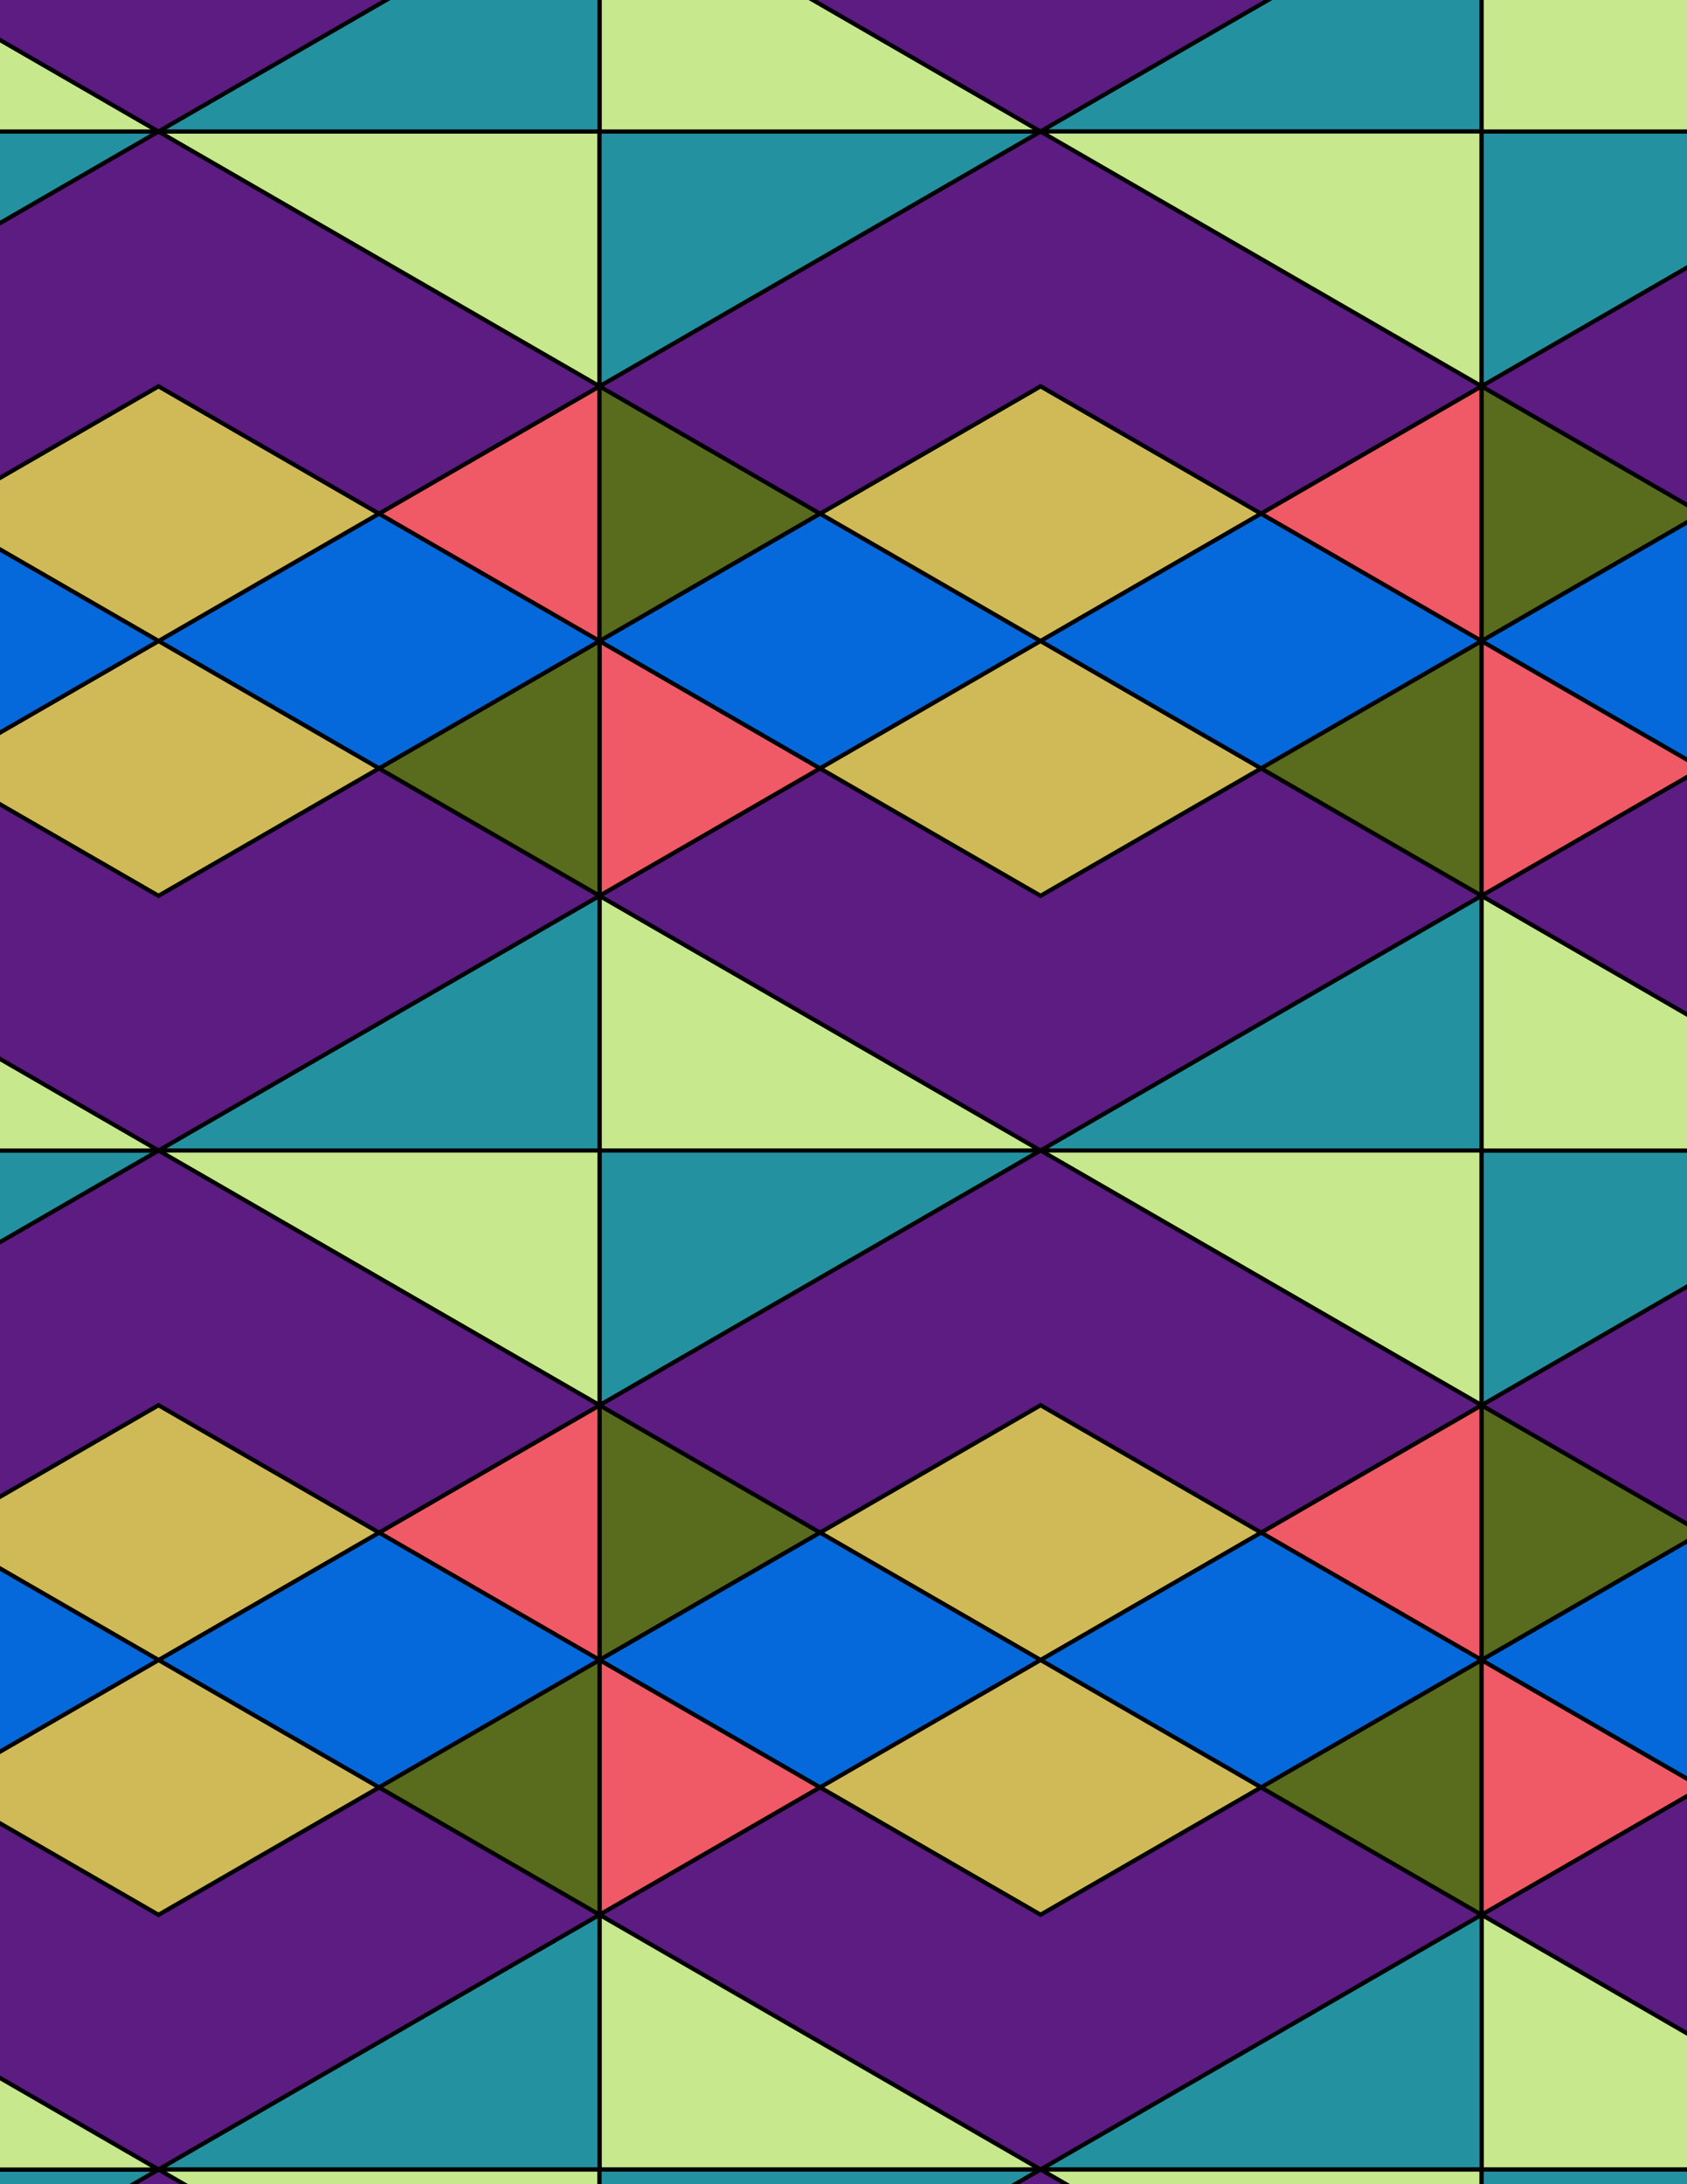 <svg xmlns="http://www.w3.org/2000/svg" xmlns:xlink="http://www.w3.org/1999/xlink" xmlns:inkscape="http://www.inkscape.org/namespaces/inkscape" version="1.1" width="612" height="792" viewBox="0 0 612 792">
<path transform="matrix(.1,0,0,-.1,0,792)" d="M2175 3748.1H3775L2175 4671.9" fill="#c7e88c"/>
<path transform="matrix(.1,0,0,-.1,0,792)" stroke-width="15" stroke-linecap="butt" stroke-miterlimit="10" stroke-linejoin="miter" fill="none" stroke="#000000" d="M2175 3748.1H3775L2175 4671.9Z"/>
<path transform="matrix(.1,0,0,-.1,0,792)" d="M3775 3748.1 5375 4671.9 4575 5133.8 3775 4671.9 2975 5133.8 2175 4671.9" fill="#5c1c82"/>
<path transform="matrix(.1,0,0,-.1,0,792)" stroke-width="15" stroke-linecap="butt" stroke-miterlimit="10" stroke-linejoin="miter" fill="none" stroke="#000000" d="M3775 3748.1 5375 4671.9 4575 5133.8 3775 4671.9 2975 5133.8 2175 4671.9Z"/>
<path transform="matrix(.1,0,0,-.1,0,792)" d="M2975 5133.8 2175 5595.6V4671.9" fill="#f05966"/>
<path transform="matrix(.1,0,0,-.1,0,792)" stroke-width="15" stroke-linecap="butt" stroke-miterlimit="10" stroke-linejoin="miter" fill="none" stroke="#000000" d="M2975 5133.8 2175 5595.6V4671.9Z"/>
<path transform="matrix(.1,0,0,-.1,0,792)" d="M2975 5133.8 3775 5595.6 2975 6057.5 2175 5595.6Z" fill="#0569db"/>
<path transform="matrix(.1,0,0,-.1,0,792)" stroke-width="15" stroke-linecap="butt" stroke-miterlimit="10" stroke-linejoin="miter" fill="none" stroke="#000000" d="M2975 5133.8 3775 5595.6 2975 6057.5 2175 5595.6Z"/>
<path transform="matrix(.1,0,0,-.1,0,792)" d="M2975 5133.8 3775 4671.9 4575 5133.8 3775 5595.6Z" fill="#cfba57"/>
<path transform="matrix(.1,0,0,-.1,0,792)" stroke-width="15" stroke-linecap="butt" stroke-miterlimit="10" stroke-linejoin="miter" fill="none" stroke="#000000" d="M2975 5133.8 3775 4671.9 4575 5133.8 3775 5595.6Z"/>
<path transform="matrix(.1,0,0,-.1,0,792)" d="M2175 4671.9 575 3748.1H2175" fill="#2491a1"/>
<path transform="matrix(.1,0,0,-.1,0,792)" stroke-width="15" stroke-linecap="butt" stroke-miterlimit="10" stroke-linejoin="miter" fill="none" stroke="#000000" d="M2175 4671.9 575 3748.1H2175Z"/>
<path transform="matrix(.1,0,0,-.1,0,792)" d="M2175 4671.9 1375 5133.8 575 4671.9-225 5133.8-1025 4671.9 575 3748.1" fill="#5c1c82"/>
<path transform="matrix(.1,0,0,-.1,0,792)" stroke-width="15" stroke-linecap="butt" stroke-miterlimit="10" stroke-linejoin="miter" fill="none" stroke="#000000" d="M2175 4671.9 1375 5133.8 575 4671.9-225 5133.8-1025 4671.9 575 3748.1Z"/>
<path transform="matrix(.1,0,0,-.1,0,792)" d="M2175 4671.9V5595.6L1375 5133.8" fill="#596b1c"/>
<path transform="matrix(.1,0,0,-.1,0,792)" stroke-width="15" stroke-linecap="butt" stroke-miterlimit="10" stroke-linejoin="miter" fill="none" stroke="#000000" d="M2175 4671.9V5595.6L1375 5133.8Z"/>
<path transform="matrix(.1,0,0,-.1,0,792)" d="M2175 3748.1V2824.4L3775 3748.1" fill="#2491a1"/>
<path transform="matrix(.1,0,0,-.1,0,792)" stroke-width="15" stroke-linecap="butt" stroke-miterlimit="10" stroke-linejoin="miter" fill="none" stroke="#000000" d="M2175 3748.1V2824.4L3775 3748.1Z"/>
<path transform="matrix(.1,0,0,-.1,0,792)" d="M2175 3748.1H575L2175 2824.4" fill="#c7e88c"/>
<path transform="matrix(.1,0,0,-.1,0,792)" stroke-width="15" stroke-linecap="butt" stroke-miterlimit="10" stroke-linejoin="miter" fill="none" stroke="#000000" d="M2175 3748.1H575L2175 2824.4Z"/>
<path transform="matrix(.1,0,0,-.1,0,792)" d="M3775 3748.1H5375V4671.9" fill="#2491a1"/>
<path transform="matrix(.1,0,0,-.1,0,792)" stroke-width="15" stroke-linecap="butt" stroke-miterlimit="10" stroke-linejoin="miter" fill="none" stroke="#000000" d="M3775 3748.1H5375V4671.9Z"/>
<path transform="matrix(.1,0,0,-.1,0,792)" d="M3775 3748.1 5375 2824.4V3748.1" fill="#c7e88c"/>
<path transform="matrix(.1,0,0,-.1,0,792)" stroke-width="15" stroke-linecap="butt" stroke-miterlimit="10" stroke-linejoin="miter" fill="none" stroke="#000000" d="M3775 3748.1 5375 2824.4V3748.1Z"/>
<path transform="matrix(.1,0,0,-.1,0,792)" d="M3775 3748.1 2175 2824.4 2975 2362.5 3775 2824.4 4575 2362.5 5375 2824.4" fill="#5c1c82"/>
<path transform="matrix(.1,0,0,-.1,0,792)" stroke-width="15" stroke-linecap="butt" stroke-miterlimit="10" stroke-linejoin="miter" fill="none" stroke="#000000" d="M3775 3748.1 2175 2824.4 2975 2362.5 3775 2824.4 4575 2362.5 5375 2824.4Z"/>
<path transform="matrix(.1,0,0,-.1,0,792)" d="M2175 2824.4V1900.6L2975 2362.5" fill="#596b1c"/>
<path transform="matrix(.1,0,0,-.1,0,792)" stroke-width="15" stroke-linecap="butt" stroke-miterlimit="10" stroke-linejoin="miter" fill="none" stroke="#000000" d="M2175 2824.4V1900.6L2975 2362.5Z"/>
<path transform="matrix(.1,0,0,-.1,0,792)" d="M2175 2824.4 1375 2362.5 2175 1900.6" fill="#f05966"/>
<path transform="matrix(.1,0,0,-.1,0,792)" stroke-width="15" stroke-linecap="butt" stroke-miterlimit="10" stroke-linejoin="miter" fill="none" stroke="#000000" d="M2175 2824.4 1375 2362.5 2175 1900.6Z"/>
<path transform="matrix(.1,0,0,-.1,0,792)" d="M2175 2824.4 575 3748.1-1025 2824.4-225 2362.5 575 2824.4 1375 2362.5" fill="#5c1c82"/>
<path transform="matrix(.1,0,0,-.1,0,792)" stroke-width="15" stroke-linecap="butt" stroke-miterlimit="10" stroke-linejoin="miter" fill="none" stroke="#000000" d="M2175 2824.4 575 3748.1-1025 2824.4-225 2362.5 575 2824.4 1375 2362.5Z"/>
<path transform="matrix(.1,0,0,-.1,0,792)" d="M3775 2824.4 2975 2362.5 3775 1900.6 4575 2362.5Z" fill="#cfba57"/>
<path transform="matrix(.1,0,0,-.1,0,792)" stroke-width="15" stroke-linecap="butt" stroke-miterlimit="10" stroke-linejoin="miter" fill="none" stroke="#000000" d="M3775 2824.4 2975 2362.5 3775 1900.6 4575 2362.5Z"/>
<path transform="matrix(.1,0,0,-.1,0,792)" d="M3775 5595.6 4575 6057.5 3775 6519.4 2975 6057.5Z" fill="#cfba57"/>
<path transform="matrix(.1,0,0,-.1,0,792)" stroke-width="15" stroke-linecap="butt" stroke-miterlimit="10" stroke-linejoin="miter" fill="none" stroke="#000000" d="M3775 5595.6 4575 6057.5 3775 6519.4 2975 6057.5Z"/>
<path transform="matrix(.1,0,0,-.1,0,792)" d="M3775 5595.6 4575 5133.8 5375 5595.6 4575 6057.5Z" fill="#0569db"/>
<path transform="matrix(.1,0,0,-.1,0,792)" stroke-width="15" stroke-linecap="butt" stroke-miterlimit="10" stroke-linejoin="miter" fill="none" stroke="#000000" d="M3775 5595.6 4575 5133.8 5375 5595.6 4575 6057.5Z"/>
<path transform="matrix(.1,0,0,-.1,0,792)" d="M2175 5595.6 1375 6057.5 575 5595.6 1375 5133.8Z" fill="#0569db"/>
<path transform="matrix(.1,0,0,-.1,0,792)" stroke-width="15" stroke-linecap="butt" stroke-miterlimit="10" stroke-linejoin="miter" fill="none" stroke="#000000" d="M2175 5595.6 1375 6057.5 575 5595.6 1375 5133.8Z"/>
<path transform="matrix(.1,0,0,-.1,0,792)" d="M2175 5595.6V6519.4L1375 6057.5" fill="#f05966"/>
<path transform="matrix(.1,0,0,-.1,0,792)" stroke-width="15" stroke-linecap="butt" stroke-miterlimit="10" stroke-linejoin="miter" fill="none" stroke="#000000" d="M2175 5595.6V6519.4L1375 6057.5Z"/>
<path transform="matrix(.1,0,0,-.1,0,792)" d="M2175 5595.6 2975 6057.5 2175 6519.4" fill="#596b1c"/>
<path transform="matrix(.1,0,0,-.1,0,792)" stroke-width="15" stroke-linecap="butt" stroke-miterlimit="10" stroke-linejoin="miter" fill="none" stroke="#000000" d="M2175 5595.6 2975 6057.5 2175 6519.4Z"/>
<path transform="matrix(.1,0,0,-.1,0,792)" d="M2975 6057.5 3775 6519.4 4575 6057.5 5375 6519.4 3775 7443.2 2175 6519.4" fill="#5c1c82"/>
<path transform="matrix(.1,0,0,-.1,0,792)" stroke-width="15" stroke-linecap="butt" stroke-miterlimit="10" stroke-linejoin="miter" fill="none" stroke="#000000" d="M2975 6057.5 3775 6519.4 4575 6057.5 5375 6519.4 3775 7443.2 2175 6519.4Z"/>
<path transform="matrix(.1,0,0,-.1,0,792)" d="M2975 2362.5 2175 1900.6 2975 1438.7 3775 1900.6Z" fill="#0569db"/>
<path transform="matrix(.1,0,0,-.1,0,792)" stroke-width="15" stroke-linecap="butt" stroke-miterlimit="10" stroke-linejoin="miter" fill="none" stroke="#000000" d="M2975 2362.5 2175 1900.6 2975 1438.7 3775 1900.6Z"/>
<path transform="matrix(.1,0,0,-.1,0,792)" d="M1375 2362.5 575 1900.6 1375 1438.7 2175 1900.6Z" fill="#0569db"/>
<path transform="matrix(.1,0,0,-.1,0,792)" stroke-width="15" stroke-linecap="butt" stroke-miterlimit="10" stroke-linejoin="miter" fill="none" stroke="#000000" d="M1375 2362.5 575 1900.6 1375 1438.7 2175 1900.6Z"/>
<path transform="matrix(.1,0,0,-.1,0,792)" d="M1375 2362.5 575 2824.4-225 2362.5 575 1900.6Z" fill="#cfba57"/>
<path transform="matrix(.1,0,0,-.1,0,792)" stroke-width="15" stroke-linecap="butt" stroke-miterlimit="10" stroke-linejoin="miter" fill="none" stroke="#000000" d="M1375 2362.5 575 2824.4-225 2362.5 575 1900.6Z"/>
<path transform="matrix(.1,0,0,-.1,0,792)" d="M4575 2362.5 5375 1900.6V2824.4" fill="#f05966"/>
<path transform="matrix(.1,0,0,-.1,0,792)" stroke-width="15" stroke-linecap="butt" stroke-miterlimit="10" stroke-linejoin="miter" fill="none" stroke="#000000" d="M4575 2362.5 5375 1900.6V2824.4Z"/>
<path transform="matrix(.1,0,0,-.1,0,792)" d="M4575 2362.5 3775 1900.6 4575 1438.7 5375 1900.6Z" fill="#0569db"/>
<path transform="matrix(.1,0,0,-.1,0,792)" stroke-width="15" stroke-linecap="butt" stroke-miterlimit="10" stroke-linejoin="miter" fill="none" stroke="#000000" d="M4575 2362.5 3775 1900.6 4575 1438.7 5375 1900.6Z"/>
<path transform="matrix(.1,0,0,-.1,0,792)" d="M4575 5133.8 5375 4671.9V5595.6" fill="#596b1c"/>
<path transform="matrix(.1,0,0,-.1,0,792)" stroke-width="15" stroke-linecap="butt" stroke-miterlimit="10" stroke-linejoin="miter" fill="none" stroke="#000000" d="M4575 5133.8 5375 4671.9V5595.6Z"/>
<path transform="matrix(.1,0,0,-.1,0,792)" d="M4575 6057.5 5375 5595.6V6519.4" fill="#f05966"/>
<path transform="matrix(.1,0,0,-.1,0,792)" stroke-width="15" stroke-linecap="butt" stroke-miterlimit="10" stroke-linejoin="miter" fill="none" stroke="#000000" d="M4575 6057.5 5375 5595.6V6519.4Z"/>
<path transform="matrix(.1,0,0,-.1,0,792)" d="M1375 6057.5 575 6519.4-225 6057.5 575 5595.6Z" fill="#cfba57"/>
<path transform="matrix(.1,0,0,-.1,0,792)" stroke-width="15" stroke-linecap="butt" stroke-miterlimit="10" stroke-linejoin="miter" fill="none" stroke="#000000" d="M1375 6057.5 575 6519.4-225 6057.5 575 5595.6Z"/>
<path transform="matrix(.1,0,0,-.1,0,792)" d="M1375 6057.5 2175 6519.4 575 7443.2-1025 6519.4-225 6057.5 575 6519.4" fill="#5c1c82"/>
<path transform="matrix(.1,0,0,-.1,0,792)" stroke-width="15" stroke-linecap="butt" stroke-miterlimit="10" stroke-linejoin="miter" fill="none" stroke="#000000" d="M1375 6057.5 2175 6519.4 575 7443.2-1025 6519.4-225 6057.5 575 6519.4Z"/>
<path transform="matrix(.1,0,0,-.1,0,792)" d="M1375 5133.8 575 5595.6-225 5133.8 575 4671.9Z" fill="#cfba57"/>
<path transform="matrix(.1,0,0,-.1,0,792)" stroke-width="15" stroke-linecap="butt" stroke-miterlimit="10" stroke-linejoin="miter" fill="none" stroke="#000000" d="M1375 5133.8 575 5595.6-225 5133.8 575 4671.9Z"/>
<path transform="matrix(.1,0,0,-.1,0,792)" d="M2175 1900.6V976.801L2975 1438.7" fill="#f05966"/>
<path transform="matrix(.1,0,0,-.1,0,792)" stroke-width="15" stroke-linecap="butt" stroke-miterlimit="10" stroke-linejoin="miter" fill="none" stroke="#000000" d="M2175 1900.6V976.801L2975 1438.7Z"/>
<path transform="matrix(.1,0,0,-.1,0,792)" d="M2175 1900.6 1375 1438.7 2175 976.801" fill="#596b1c"/>
<path transform="matrix(.1,0,0,-.1,0,792)" stroke-width="15" stroke-linecap="butt" stroke-miterlimit="10" stroke-linejoin="miter" fill="none" stroke="#000000" d="M2175 1900.6 1375 1438.7 2175 976.801Z"/>
<path transform="matrix(.1,0,0,-.1,0,792)" d="M3775 1900.6 2975 1438.7 3775 976.801 4575 1438.7Z" fill="#cfba57"/>
<path transform="matrix(.1,0,0,-.1,0,792)" stroke-width="15" stroke-linecap="butt" stroke-miterlimit="10" stroke-linejoin="miter" fill="none" stroke="#000000" d="M3775 1900.6 2975 1438.7 3775 976.801 4575 1438.7Z"/>
<path transform="matrix(.1,0,0,-.1,0,792)" d="M2175 6519.4V7443.2H575" fill="#c7e88c"/>
<path transform="matrix(.1,0,0,-.1,0,792)" stroke-width="15" stroke-linecap="butt" stroke-miterlimit="10" stroke-linejoin="miter" fill="none" stroke="#000000" d="M2175 6519.4V7443.2H575Z"/>
<path transform="matrix(.1,0,0,-.1,0,792)" d="M2175 6519.4 3775 7443.2H2175" fill="#2491a1"/>
<path transform="matrix(.1,0,0,-.1,0,792)" stroke-width="15" stroke-linecap="butt" stroke-miterlimit="10" stroke-linejoin="miter" fill="none" stroke="#000000" d="M2175 6519.4 3775 7443.2H2175Z"/>
<path transform="matrix(.1,0,0,-.1,0,792)" d="M1375 1438.7 575 976.801-225 1438.7-1025 976.801 575 53.102 2175 976.801" fill="#5c1c82"/>
<path transform="matrix(.1,0,0,-.1,0,792)" stroke-width="15" stroke-linecap="butt" stroke-miterlimit="10" stroke-linejoin="miter" fill="none" stroke="#000000" d="M1375 1438.7 575 976.801-225 1438.7-1025 976.801 575 53.102 2175 976.801Z"/>
<path transform="matrix(.1,0,0,-.1,0,792)" d="M1375 1438.7 575 1900.6-225 1438.7 575 976.801Z" fill="#cfba57"/>
<path transform="matrix(.1,0,0,-.1,0,792)" stroke-width="15" stroke-linecap="butt" stroke-miterlimit="10" stroke-linejoin="miter" fill="none" stroke="#000000" d="M1375 1438.7 575 1900.6-225 1438.7 575 976.801Z"/>
<path transform="matrix(.1,0,0,-.1,0,792)" d="M2975 1438.7 2175 976.801 3775 53.102 5375 976.801 4575 1438.7 3775 976.801" fill="#5c1c82"/>
<path transform="matrix(.1,0,0,-.1,0,792)" stroke-width="15" stroke-linecap="butt" stroke-miterlimit="10" stroke-linejoin="miter" fill="none" stroke="#000000" d="M2975 1438.7 2175 976.801 3775 53.102 5375 976.801 4575 1438.7 3775 976.801Z"/>
<path transform="matrix(.1,0,0,-.1,0,792)" d="M4575 1438.7 5375 976.801V1900.6" fill="#596b1c"/>
<path transform="matrix(.1,0,0,-.1,0,792)" stroke-width="15" stroke-linecap="butt" stroke-miterlimit="10" stroke-linejoin="miter" fill="none" stroke="#000000" d="M4575 1438.7 5375 976.801V1900.6Z"/>
<path transform="matrix(.1,0,0,-.1,0,792)" d="M3775 7443.2 2175 8366.9V7443.2" fill="#c7e88c"/>
<path transform="matrix(.1,0,0,-.1,0,792)" stroke-width="15" stroke-linecap="butt" stroke-miterlimit="10" stroke-linejoin="miter" fill="none" stroke="#000000" d="M3775 7443.2 2175 8366.9V7443.2Z"/>
<path transform="matrix(.1,0,0,-.1,0,792)" d="M3775 7443.2 5375 8366.9 4575 8828.8 3775 8366.9 2975 8828.8 2175 8366.9" fill="#5c1c82"/>
<path transform="matrix(.1,0,0,-.1,0,792)" stroke-width="15" stroke-linecap="butt" stroke-miterlimit="10" stroke-linejoin="miter" fill="none" stroke="#000000" d="M3775 7443.2 5375 8366.9 4575 8828.8 3775 8366.9 2975 8828.8 2175 8366.9Z"/>
<path transform="matrix(.1,0,0,-.1,0,792)" d="M3775 7443.2H5375V8366.9" fill="#2491a1"/>
<path transform="matrix(.1,0,0,-.1,0,792)" stroke-width="15" stroke-linecap="butt" stroke-miterlimit="10" stroke-linejoin="miter" fill="none" stroke="#000000" d="M3775 7443.2H5375V8366.9Z"/>
<path transform="matrix(.1,0,0,-.1,0,792)" d="M3775 7443.2 5375 6519.4V7443.2" fill="#c7e88c"/>
<path transform="matrix(.1,0,0,-.1,0,792)" stroke-width="15" stroke-linecap="butt" stroke-miterlimit="10" stroke-linejoin="miter" fill="none" stroke="#000000" d="M3775 7443.2 5375 6519.4V7443.2Z"/>
<path transform="matrix(.1,0,0,-.1,0,792)" d="M2175 7443.2V8366.9L575 7443.2" fill="#2491a1"/>
<path transform="matrix(.1,0,0,-.1,0,792)" stroke-width="15" stroke-linecap="butt" stroke-miterlimit="10" stroke-linejoin="miter" fill="none" stroke="#000000" d="M2175 7443.2V8366.9L575 7443.2Z"/>
<path transform="matrix(.1,0,0,-.1,0,792)" d="M2175 976.801V53.102H3775" fill="#c7e88c"/>
<path transform="matrix(.1,0,0,-.1,0,792)" stroke-width="15" stroke-linecap="butt" stroke-miterlimit="10" stroke-linejoin="miter" fill="none" stroke="#000000" d="M2175 976.801V53.102H3775Z"/>
<path transform="matrix(.1,0,0,-.1,0,792)" d="M2175 976.801 575 53.102H2175" fill="#2491a1"/>
<path transform="matrix(.1,0,0,-.1,0,792)" stroke-width="15" stroke-linecap="butt" stroke-miterlimit="10" stroke-linejoin="miter" fill="none" stroke="#000000" d="M2175 976.801 575 53.102H2175Z"/>
<path transform="matrix(.1,0,0,-.1,0,792)" d="M5375 976.801 6175 1438.7 5375 1900.6" fill="#f05966"/>
<path transform="matrix(.1,0,0,-.1,0,792)" stroke-width="15" stroke-linecap="butt" stroke-miterlimit="10" stroke-linejoin="miter" fill="none" stroke="#000000" d="M5375 976.801 6175 1438.7 5375 1900.6Z"/>
<path transform="matrix(.1,0,0,-.1,0,792)" d="M5375 976.801 6975 53.102 8575 976.801 7775 1438.7 6975 976.801 6175 1438.7" fill="#5c1c82"/>
<path transform="matrix(.1,0,0,-.1,0,792)" stroke-width="15" stroke-linecap="butt" stroke-miterlimit="10" stroke-linejoin="miter" fill="none" stroke="#000000" d="M5375 976.801 6975 53.102 8575 976.801 7775 1438.7 6975 976.801 6175 1438.7Z"/>
<path transform="matrix(.1,0,0,-.1,0,792)" d="M5375 976.801V53.102H6975" fill="#c7e88c"/>
<path transform="matrix(.1,0,0,-.1,0,792)" stroke-width="15" stroke-linecap="butt" stroke-miterlimit="10" stroke-linejoin="miter" fill="none" stroke="#000000" d="M5375 976.801V53.102H6975Z"/>
<path transform="matrix(.1,0,0,-.1,0,792)" d="M5375 976.801 3775 53.102H5375" fill="#2491a1"/>
<path transform="matrix(.1,0,0,-.1,0,792)" stroke-width="15" stroke-linecap="butt" stroke-miterlimit="10" stroke-linejoin="miter" fill="none" stroke="#000000" d="M5375 976.801 3775 53.102H5375Z"/>
<path transform="matrix(.1,0,0,-.1,0,792)" d="M5375 1900.6 6175 2362.5 5375 2824.4" fill="#596b1c"/>
<path transform="matrix(.1,0,0,-.1,0,792)" stroke-width="15" stroke-linecap="butt" stroke-miterlimit="10" stroke-linejoin="miter" fill="none" stroke="#000000" d="M5375 1900.6 6175 2362.5 5375 2824.4Z"/>
<path transform="matrix(.1,0,0,-.1,0,792)" d="M5375 1900.6 6175 1438.7 6975 1900.6 6175 2362.5Z" fill="#0569db"/>
<path transform="matrix(.1,0,0,-.1,0,792)" stroke-width="15" stroke-linecap="butt" stroke-miterlimit="10" stroke-linejoin="miter" fill="none" stroke="#000000" d="M5375 1900.6 6175 1438.7 6975 1900.6 6175 2362.5Z"/>
<path transform="matrix(.1,0,0,-.1,0,792)" d="M5375 2824.4 6975 3748.1H5375" fill="#2491a1"/>
<path transform="matrix(.1,0,0,-.1,0,792)" stroke-width="15" stroke-linecap="butt" stroke-miterlimit="10" stroke-linejoin="miter" fill="none" stroke="#000000" d="M5375 2824.4 6975 3748.1H5375Z"/>
<path transform="matrix(.1,0,0,-.1,0,792)" d="M5375 2824.4 6175 2362.5 6975 2824.4 7775 2362.5 8575 2824.4 6975 3748.1" fill="#5c1c82"/>
<path transform="matrix(.1,0,0,-.1,0,792)" stroke-width="15" stroke-linecap="butt" stroke-miterlimit="10" stroke-linejoin="miter" fill="none" stroke="#000000" d="M5375 2824.4 6175 2362.5 6975 2824.4 7775 2362.5 8575 2824.4 6975 3748.1Z"/>
<path transform="matrix(.1,0,0,-.1,0,792)" d="M5375 3748.1H6975L5375 4671.9" fill="#c7e88c"/>
<path transform="matrix(.1,0,0,-.1,0,792)" stroke-width="15" stroke-linecap="butt" stroke-miterlimit="10" stroke-linejoin="miter" fill="none" stroke="#000000" d="M5375 3748.1H6975L5375 4671.9Z"/>
<path transform="matrix(.1,0,0,-.1,0,792)" d="M5375 4671.9 6175 5133.8 5375 5595.6" fill="#f05966"/>
<path transform="matrix(.1,0,0,-.1,0,792)" stroke-width="15" stroke-linecap="butt" stroke-miterlimit="10" stroke-linejoin="miter" fill="none" stroke="#000000" d="M5375 4671.9 6175 5133.8 5375 5595.6Z"/>
<path transform="matrix(.1,0,0,-.1,0,792)" d="M5375 4671.9 6975 3748.1 8575 4671.9 7775 5133.8 6975 4671.9 6175 5133.8" fill="#5c1c82"/>
<path transform="matrix(.1,0,0,-.1,0,792)" stroke-width="15" stroke-linecap="butt" stroke-miterlimit="10" stroke-linejoin="miter" fill="none" stroke="#000000" d="M5375 4671.9 6975 3748.1 8575 4671.9 7775 5133.8 6975 4671.9 6175 5133.8Z"/>
<path transform="matrix(.1,0,0,-.1,0,792)" d="M5375 5595.6 6175 6057.5 5375 6519.4" fill="#596b1c"/>
<path transform="matrix(.1,0,0,-.1,0,792)" stroke-width="15" stroke-linecap="butt" stroke-miterlimit="10" stroke-linejoin="miter" fill="none" stroke="#000000" d="M5375 5595.6 6175 6057.5 5375 6519.4Z"/>
<path transform="matrix(.1,0,0,-.1,0,792)" d="M5375 5595.6 6175 5133.8 6975 5595.6 6175 6057.5Z" fill="#0569db"/>
<path transform="matrix(.1,0,0,-.1,0,792)" stroke-width="15" stroke-linecap="butt" stroke-miterlimit="10" stroke-linejoin="miter" fill="none" stroke="#000000" d="M5375 5595.6 6175 5133.8 6975 5595.6 6175 6057.5Z"/>
<path transform="matrix(.1,0,0,-.1,0,792)" d="M5375 6519.4 6975 7443.2H5375" fill="#2491a1"/>
<path transform="matrix(.1,0,0,-.1,0,792)" stroke-width="15" stroke-linecap="butt" stroke-miterlimit="10" stroke-linejoin="miter" fill="none" stroke="#000000" d="M5375 6519.4 6975 7443.2H5375Z"/>
<path transform="matrix(.1,0,0,-.1,0,792)" d="M5375 6519.4 6175 6057.5 6975 6519.4 7775 6057.5 8575 6519.4 6975 7443.2" fill="#5c1c82"/>
<path transform="matrix(.1,0,0,-.1,0,792)" stroke-width="15" stroke-linecap="butt" stroke-miterlimit="10" stroke-linejoin="miter" fill="none" stroke="#000000" d="M5375 6519.4 6175 6057.5 6975 6519.4 7775 6057.5 8575 6519.4 6975 7443.2Z"/>
<path transform="matrix(.1,0,0,-.1,0,792)" d="M5375 7443.2H6975L5375 8366.9" fill="#c7e88c"/>
<path transform="matrix(.1,0,0,-.1,0,792)" stroke-width="15" stroke-linecap="butt" stroke-miterlimit="10" stroke-linejoin="miter" fill="none" stroke="#000000" d="M5375 7443.2H6975L5375 8366.9Z"/>
<path transform="matrix(.1,0,0,-.1,0,792)" d="M575 7443.2H-1025V6519.4" fill="#2491a1"/>
<path transform="matrix(.1,0,0,-.1,0,792)" stroke-width="15" stroke-linecap="butt" stroke-miterlimit="10" stroke-linejoin="miter" fill="none" stroke="#000000" d="M575 7443.2H-1025V6519.4Z"/>
<path transform="matrix(.1,0,0,-.1,0,792)" d="M575 7443.2-1025 8366.9V7443.2" fill="#c7e88c"/>
<path transform="matrix(.1,0,0,-.1,0,792)" stroke-width="15" stroke-linecap="butt" stroke-miterlimit="10" stroke-linejoin="miter" fill="none" stroke="#000000" d="M575 7443.2-1025 8366.9V7443.2Z"/>
<path transform="matrix(.1,0,0,-.1,0,792)" d="M575 7443.2 2175 8366.9 1375 8828.8 575 8366.9-225 8828.8-1025 8366.9" fill="#5c1c82"/>
<path transform="matrix(.1,0,0,-.1,0,792)" stroke-width="15" stroke-linecap="butt" stroke-miterlimit="10" stroke-linejoin="miter" fill="none" stroke="#000000" d="M575 7443.2 2175 8366.9 1375 8828.8 575 8366.9-225 8828.8-1025 8366.9Z"/>
<path transform="matrix(.1,0,0,-.1,0,792)" d="M575 5595.6-225 6057.5-1025 5595.6-225 5133.8Z" fill="#0569db"/>
<path transform="matrix(.1,0,0,-.1,0,792)" stroke-width="15" stroke-linecap="butt" stroke-miterlimit="10" stroke-linejoin="miter" fill="none" stroke="#000000" d="M575 5595.6-225 6057.5-1025 5595.6-225 5133.8Z"/>
<path transform="matrix(.1,0,0,-.1,0,792)" d="M575 3748.1H-1025V2824.4" fill="#2491a1"/>
<path transform="matrix(.1,0,0,-.1,0,792)" stroke-width="15" stroke-linecap="butt" stroke-miterlimit="10" stroke-linejoin="miter" fill="none" stroke="#000000" d="M575 3748.1H-1025V2824.4Z"/>
<path transform="matrix(.1,0,0,-.1,0,792)" d="M575 3748.1-1025 4671.9V3748.1" fill="#c7e88c"/>
<path transform="matrix(.1,0,0,-.1,0,792)" stroke-width="15" stroke-linecap="butt" stroke-miterlimit="10" stroke-linejoin="miter" fill="none" stroke="#000000" d="M575 3748.1-1025 4671.9V3748.1Z"/>
<path transform="matrix(.1,0,0,-.1,0,792)" d="M575 1900.6-225 2362.5-1025 1900.6-225 1438.7Z" fill="#0569db"/>
<path transform="matrix(.1,0,0,-.1,0,792)" stroke-width="15" stroke-linecap="butt" stroke-miterlimit="10" stroke-linejoin="miter" fill="none" stroke="#000000" d="M575 1900.6-225 2362.5-1025 1900.6-225 1438.7Z"/>
<path transform="matrix(.1,0,0,-.1,0,792)" d="M575 53.102 2175-870.699V53.102" fill="#c7e88c"/>
<path transform="matrix(.1,0,0,-.1,0,792)" stroke-width="15" stroke-linecap="butt" stroke-miterlimit="10" stroke-linejoin="miter" fill="none" stroke="#000000" d="M575 53.102 2175-870.699V53.102Z"/>
<path transform="matrix(.1,0,0,-.1,0,792)" d="M575 53.102-1025-870.699-225-1332.6 575-870.699 1375-1332.6 2175-870.699" fill="#5c1c82"/>
<path transform="matrix(.1,0,0,-.1,0,792)" stroke-width="15" stroke-linecap="butt" stroke-miterlimit="10" stroke-linejoin="miter" fill="none" stroke="#000000" d="M575 53.102-1025-870.699-225-1332.6 575-870.699 1375-1332.6 2175-870.699Z"/>
<path transform="matrix(.1,0,0,-.1,0,792)" d="M575 53.102H-1025V-870.699" fill="#2491a1"/>
<path transform="matrix(.1,0,0,-.1,0,792)" stroke-width="15" stroke-linecap="butt" stroke-miterlimit="10" stroke-linejoin="miter" fill="none" stroke="#000000" d="M575 53.102H-1025V-870.699Z"/>
<path transform="matrix(.1,0,0,-.1,0,792)" d="M575 53.102-1025 976.801V53.102" fill="#c7e88c"/>
<path transform="matrix(.1,0,0,-.1,0,792)" stroke-width="15" stroke-linecap="butt" stroke-miterlimit="10" stroke-linejoin="miter" fill="none" stroke="#000000" d="M575 53.102-1025 976.801V53.102Z"/>
<path transform="matrix(.1,0,0,-.1,0,792)" d="M2175 53.102V-870.699L3775 53.102" fill="#2491a1"/>
<path transform="matrix(.1,0,0,-.1,0,792)" stroke-width="15" stroke-linecap="butt" stroke-miterlimit="10" stroke-linejoin="miter" fill="none" stroke="#000000" d="M2175 53.102V-870.699L3775 53.102Z"/>
<path transform="matrix(.1,0,0,-.1,0,792)" d="M3775 53.102 5375-870.699V53.102" fill="#c7e88c"/>
<path transform="matrix(.1,0,0,-.1,0,792)" stroke-width="15" stroke-linecap="butt" stroke-miterlimit="10" stroke-linejoin="miter" fill="none" stroke="#000000" d="M3775 53.102 5375-870.699V53.102Z"/>
<path transform="matrix(.1,0,0,-.1,0,792)" d="M3775 53.102 2175-870.699 2975-1332.6 3775-870.699 4575-1332.6 5375-870.699" fill="#5c1c82"/>
<path transform="matrix(.1,0,0,-.1,0,792)" stroke-width="15" stroke-linecap="butt" stroke-miterlimit="10" stroke-linejoin="miter" fill="none" stroke="#000000" d="M3775 53.102 2175-870.699 2975-1332.6 3775-870.699 4575-1332.6 5375-870.699Z"/>
<path transform="matrix(.1,0,0,-.1,0,792)" d="M5375 53.102V-870.699L6975 53.102" fill="#2491a1"/>
<path transform="matrix(.1,0,0,-.1,0,792)" stroke-width="15" stroke-linecap="butt" stroke-miterlimit="10" stroke-linejoin="miter" fill="none" stroke="#000000" d="M5375 53.102V-870.699L6975 53.102Z"/>
<path transform="matrix(.1,0,0,-.1,0,792)" d="M5375 8366.9 6975 7443.2 8575 8366.9 7775 8828.8 6975 8366.9 6175 8828.8" fill="#5c1c82"/>
<path transform="matrix(.1,0,0,-.1,0,792)" stroke-width="15" stroke-linecap="butt" stroke-miterlimit="10" stroke-linejoin="miter" fill="none" stroke="#000000" d="M5375 8366.9 6975 7443.2 8575 8366.9 7775 8828.8 6975 8366.9 6175 8828.8Z"/>
</svg>
